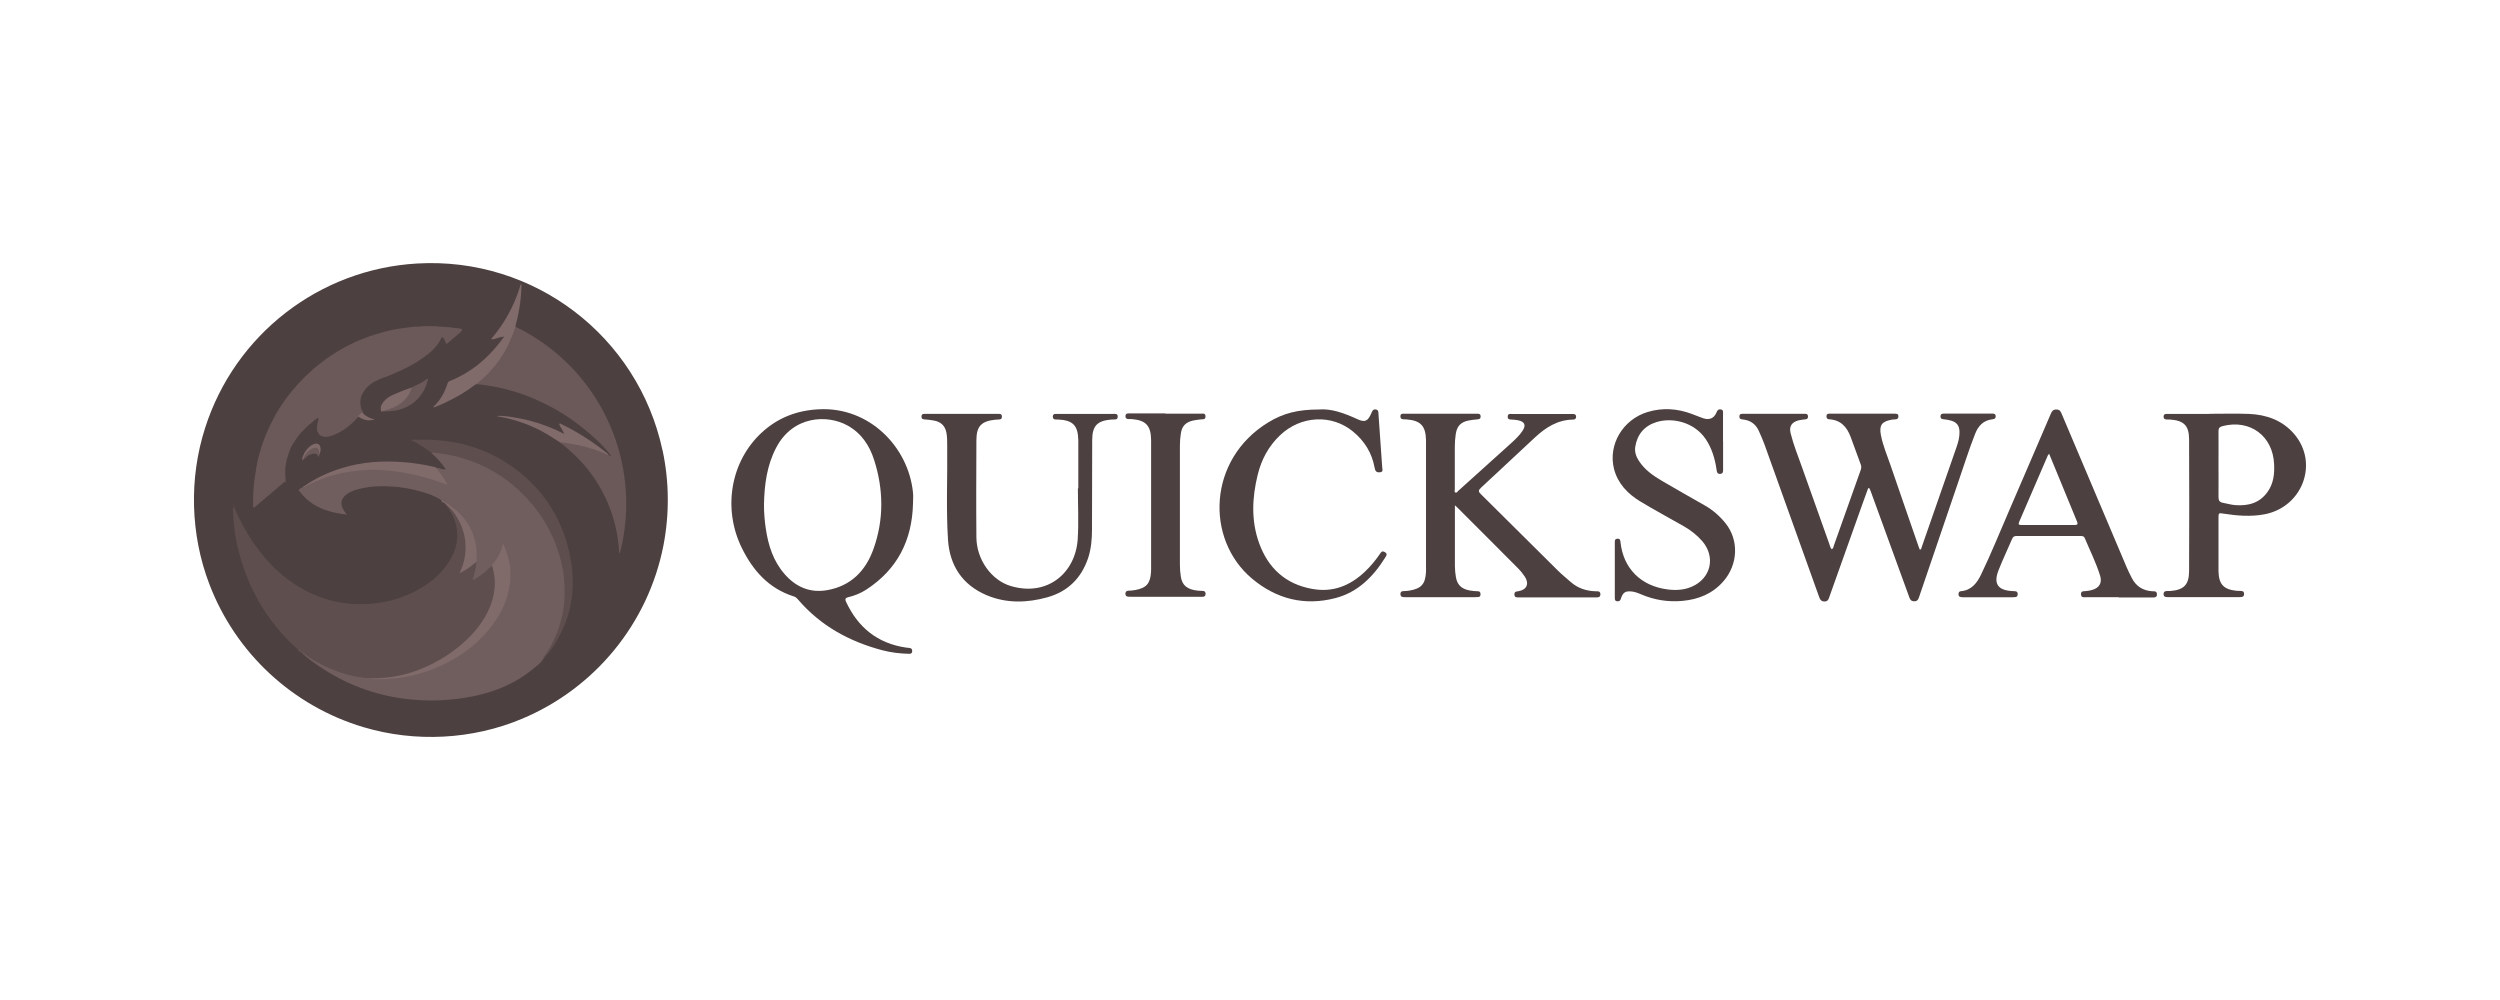 <?xml version="1.0" encoding="UTF-8"?><svg id="Layer_1" xmlns="http://www.w3.org/2000/svg" viewBox="0 0 250 100"><defs><style>.cls-1{fill:#806a6a;}.cls-2{fill:#6b5858;}.cls-3{fill:#929497;}.cls-4{fill:#705d5d;}.cls-5{fill:#4d4040;}.cls-6{fill:#5e4e4e;}</style></defs><path class="cls-5" d="m66.25,45.03c-2.45-11.43-12.86-19.36-24.53-18.68-9.79.56-18.23,7.1-21.21,16.45-1.62,5.05-1.47,10.64.42,15.6,2.63,6.91,8.34,12.21,15.43,14.32,5.17,1.54,10.87,1.25,15.84-.84,7.3-3.06,12.61-9.54,14.14-17.31.61-3.15.59-6.39-.08-9.53Z"/><path class="cls-2" d="m35.09,34.44s0,.02-.01.03c-.01.01-.02.02-.04.02.02-.01.04-.03.05-.05Z"/><path class="cls-4" d="m44.11,50.05c-.84-.5-1.75-.78-2.68-1-1.23-.29-2.5-.41-3.76-.34-.89.05-1.77.17-2.6.56-.1.05-.2.1-.28.16-.67.45-.77,1.04-.28,1.68.1.13.21.26.34.42-.43,0-.82-.08-1.19-.16-1.02-.2-1.98-.55-2.8-1.21-.4-.32-.76-.67-1.02-1.11.11-.18.29-.26.46-.36.32-.13.62-.33.94-.48,1.44-.66,2.97-1.07,4.55-1.21.63-.06,1.25-.12,1.89-.09,1.86.07,3.71.4,5.48.96.46.14.91.3,1.39.46,0-.13-.07-.22-.13-.3-.19-.32-.41-.63-.65-.92-.09-.11-.22-.2-.21-.36.25.06.51.11.76.18.07.01.15.05.19,0,.06-.07-.03-.13-.07-.19-.37-.55-.83-1.03-1.33-1.46.26-.16.53-.03.79,0,2.62.34,5.01,1.27,7.1,2.9,2.76,2.17,4.54,4.96,5.29,8.4.24,1.15.32,2.33.23,3.49-.15,2.03-.79,3.91-1.99,5.57-.08.11-.19.2-.24.32-.27.4-.67.68-1.04.98-1.99,1.62-4.32,2.46-6.82,2.85-1.95.31-3.93.34-5.89.1-3.08-.38-6.03-1.49-8.59-3.24-.63-.42-1.24-.86-1.79-1.39-.02-.01-.02-.04,0-.06h0c.11-.05.19.03.27.09,1.31.98,2.8,1.71,4.38,2.13.53.13,1.07.24,1.61.32.12.05.26.02.38.05.03,0,.05,0,.07.01,1.23.15,2.46.06,3.67-.16,2.66-.47,5.04-1.58,7.06-3.39,1.38-1.22,2.48-2.66,3.06-4.44s.5-3.51-.32-5.23c-.17.77-.57,1.4-1.07,1.98-.51.57-1.1,1.05-1.76,1.43-.07.05-.16.13-.25.06-.07-.06-.03-.16,0-.24.16-.53.27-1.08.33-1.63.24-2.33-.66-4.14-2.52-5.51-.31-.23-.63-.43-.96-.61Z"/><path class="cls-6" d="m36.42,67.77c-.68-.07-1.36-.21-2.02-.41-1.24-.38-2.41-.92-3.5-1.64-.26-.17-.48-.4-.76-.53-.16-.02-.23-.18-.36-.25-2.72-2.42-4.59-5.4-5.65-8.87-.52-1.69-.8-3.44-.83-5.21,0-.13.01-.26.03-.47.13.3.24.53.34.76.98,2.15,2.23,4.11,3.96,5.74,1.83,1.73,3.97,2.89,6.49,3.3,2.95.48,5.71-.03,8.24-1.63,1.27-.8,2.3-1.81,2.9-3.21.72-1.69.45-3.26-.65-4.71-.09-.13-.2-.25-.3-.37.13-.11.2.02.28.08.65.55,1.17,1.23,1.52,2.02.34.75.52,1.55.53,2.37.01.84-.18,1.67-.54,2.42.08,0,.16-.03.22-.08.35-.2.68-.44.99-.7.09-.08.18-.21.34-.19-.08.63-.22,1.26-.41,1.88.4-.23.8-.49,1.17-.78.29-.23.53-.51.82-.75.12.05.12.18.15.28.47,1.69.13,3.26-.7,4.74-1.01,1.8-2.5,3.14-4.22,4.23-1.4.88-2.93,1.5-4.54,1.85-1.01.23-2.05.29-3.08.18h0c-.13-.07-.28,0-.4-.05Z"/><path class="cls-2" d="m61.91,55.26c-.09-1.93-.57-3.82-1.4-5.56-.55-1.13-1.23-2.19-2.05-3.15-.74-.87-1.58-1.61-2.47-2.32.08-.08.19-.07.28-.05,1.24.14,2.46.43,3.63.86.29.11.57.24.84.39.09.05.19.1.28.16.02.01.03.05.07.04-.02-.03-.03-.06-.01-.09-.8-1.04-1.77-1.91-2.78-2.73-1.21-.98-2.52-1.81-3.93-2.49-1.94-.96-4.03-1.58-6.18-1.85-.19-.03-.39,0-.57-.07-.01-.13.09-.17.17-.23,1.26-1.05,2.27-2.29,2.99-3.77.22-.45.4-.91.55-1.38.04-.13.07-.28.2-.36,2.26,1.09,4.28,2.6,5.97,4.45,4.48,4.92,6.16,11.77,4.49,18.21-.05.02-.05-.03-.08-.06Z"/><path class="cls-6" d="m54.27,65.94c0-.2.16-.31.26-.45.92-1.32,1.48-2.77,1.77-4.35.18-.98.2-1.96.13-2.94-.1-1.5-.49-2.95-1.09-4.34-.45-1.02-1-1.98-1.67-2.87-.71-.94-1.53-1.79-2.44-2.54-1.4-1.16-3.02-2.03-4.76-2.57-.92-.3-1.88-.49-2.85-.59-.18-.01-.34-.06-.53-.05-.61-.45-1.24-.89-1.94-1.21v-.07c.26,0,.51,0,.76,0,3.53-.06,6.8.8,9.64,2.95,2.95,2.23,4.8,5.18,5.48,8.82.59,3.1.13,6.04-1.59,8.73-.34.55-.71,1.05-1.19,1.47Z"/><path class="cls-1" d="m51.55,32.66c-.35,1.09-.8,2.12-1.44,3.08-.64.96-1.42,1.81-2.32,2.54-.05.04-.1.09-.15.13-.31.16-.57.4-.85.59-1.05.69-2.17,1.27-3.33,1.72-.03,0-.06.01-.09.02-.05-.07,0-.1.04-.13.66-.63,1.07-1.41,1.35-2.27.03-.11.11-.21.22-.24,2.06-.82,3.7-2.17,5.04-3.91.12-.16.24-.32.39-.52-.42,0-.74.2-1.09.26-.07,0-.16.06-.17-.07,1.27-1.49,2.24-3.23,2.82-5.1.03-.12,0-.28.17-.34.01,0,.02.02.01.03,0,.01,0,.02,0,.02-.02,1.34-.21,2.66-.56,3.95-.02.07-.03.16-.05.24Z"/><path class="cls-1" d="m43.55,46.73c.42.46.78.97,1.09,1.52.03.05.1.11.03.18-.05.05-.11-.01-.16-.03-1.37-.51-2.78-.9-4.22-1.15-.73-.13-1.46-.18-2.2-.24-.66-.04-1.33-.03-1.99.03-1.51.12-2.98.45-4.38,1.05-.43.19-.87.36-1.27.61-.05.03-.1.07-.16,0,1.21-.86,2.56-1.5,3.99-1.92,1.97-.59,3.97-.73,6.02-.57,1.04.08,2.07.24,3.08.47.07,0,.12.03.18.05Z"/><path class="cls-3" d="m44.16,32.67s-.04,0-.06,0c-.08,0-.16,0-.24-.02-.1-.03-.19-.04-.29-.03,0,0-.01,0-.02,0-.07,0-.14,0-.2,0-.06,0-.11,0-.17,0-.04,0-.07,0-.11,0,0-.02,0-.04-.02-.06,0,0,0,0,0-.01h.3s.02,0,.02,0c.14.05.3-.02.45.03.01,0,.02,0,.03.01h.3s0,.05,0,.07Z"/><path class="cls-1" d="m60.79,45.51c-1.19-.57-2.45-.93-3.74-1.14-.35-.05-.69-.13-1.05-.13-.45-.28-.9-.59-1.36-.86-1.5-.87-3.15-1.46-4.87-1.74-.04-.01-.07-.03-.11-.04.51-.09,2.27.17,3.49.51,1.13.31,2.23.74,3.27,1.28-.11-.33-.31-.55-.43-.81-.01-.07-.11-.13-.05-.2s.14,0,.2.03c.18.08.34.18.52.26,1.47.76,2.86,1.68,4.14,2.73q.07.09-.01.11Z"/><path class="cls-3" d="m43.18,32.62s-.07,0-.11,0c0,0-.02,0-.03,0-.24.01-.48-.02-.72,0-.05,0-.09,0-.14.02-.01,0-.04-.02-.06-.03.3-.11.61-.03.92-.05,0,0,0,0,0,.01.03.04.09.03.13.05Z"/><path class="cls-3" d="m25.69,46.39s0,.02,0,.03c0,0,0,.02,0,.03-.04.15-.06.31-.09.46,0,0,0,.01,0,.02,0,0,0,.02,0,.03-.01,0-.03,0-.04-.02h0c0-.18.03-.35.1-.51,0,0,0,0,0,0,.02,0,.03-.02.05-.03Z"/><path class="cls-3" d="m42.32,32.62s-.09,0-.14.02c0,0-.02,0-.03,0-.07.01-.14.02-.22.02,0,0-.02,0-.03,0-.01,0-.03,0-.04,0l.05-.05h.2s0,0,0,0c.06.01.13-.02.19.01Z"/><path class="cls-3" d="m45.59,32.81s-.02,0-.04,0c0,0-.01,0-.02,0-.26-.03-.51-.09-.77-.09,0,0,0,0-.01,0-.01,0-.03,0-.04,0,.02-.02.04-.04.05-.06.28,0,.54.07.81.1,0,0,0,0,0,0,0,.02.01.03.01.05Z"/><path class="cls-3" d="m44.76,32.66s0,.04-.01.06c-.01,0-.03,0-.04,0-.18-.02-.36-.05-.54-.04h-.01s-.04,0-.06,0c.02-.02.03-.04.04-.07,0,0,0,0,0,0,.21-.01.41.05.61.06Z"/><path class="cls-2" d="m41.17,38.74c.53-.26,1.09-.49,1.56-.87.09,0,.09.05.06.11-.43,1.78-1.78,2.95-3.61,3.12-.35.03-.7.07-1.06.04.05-.13.17-.12.27-.15.4-.11.79-.22,1.16-.41.69-.36,1.19-.88,1.48-1.61.02-.09.07-.18.13-.24Z"/><path class="cls-1" d="m41.17,38.74c-.22.85-.76,1.44-1.51,1.86-.48.27-1.01.4-1.54.55-.13-.38.01-.69.24-.98.26-.34.63-.55,1.01-.72.59-.27,1.19-.5,1.8-.7Z"/><path class="cls-3" d="m25.59,46.9s0,.01,0,.02c0,0,0,.02,0,.03-.05.27-.09.54-.13.81h0s0,.02,0,.03c0,0,0,.01,0,.02-.01,0-.03-.01-.05-.02,0,0,0,0,0,0,.01-.28.06-.57.15-.86h0s.03-.01.05-.02Z"/><path class="cls-5" d="m45.04,36.05c1.87-1.24,4.28-3.39,4.71-4.19-2.78-.99-5.63-1.37-8.57-1.1-1.86.17-3.69.6-5.43,1.29-5.79,2.31-10.14,7.2-11.77,13.21-.36,1.33-.57,2.7-.64,4.08-.03.5-.07.99-.03,1.5.12-.12.06-.25.02-.37.06.1.07.23.13.36.43.99.94,1.96,1.51,2.88,1.24,1.94,2.75,3.62,4.72,4.85,2.37,1.48,4.95,2.09,7.73,1.78,1.56-.16,3.06-.63,4.43-1.39,1.34-.75,2.47-1.74,3.23-3.09.43-.74.67-1.56.65-2.41-.04-1.23-.53-2.3-1.37-3.2h-.01s-.07-.08-.1-.12l-.1-.1s-.02-.02-.04-.03c-.65-.42-1.37-.67-2.11-.87-.89-.25-1.8-.41-2.72-.47-1.14-.08-2.27-.05-3.38.24-.53.13-1.05.31-1.45.72-.33.35-.4.73-.2,1.16.11.25.26.48.44.68-.57-.06-1.14-.16-1.7-.32-1.21-.33-2.22-.94-2.99-1.95-.04-.05-.08-.11-.15-.13,0-.01-.02-.01-.02-.01-.29.18-.54.41-.8.63-.14.11-.22.17-.28-.09-.09-.44-.15-.88-.24-1.31l-.04-.85s0-.01-.02-.01l.02-.74s.01-.01.01-.01c.03-.2.06-.4.11-.6v-.03c.1-.4.24-.8.4-1.19h-.02s.01,0,.01,0c.29-.58.67-1.09,1.07-1.59t.01-.01c.34-.31.63-.68,1.01-.95.24-.17.41-.44.73-.48h.01l-.14.63s0,.01-.01.02c-.02.11-.03.22-.03.34,0,.16.03.32.13.47v.02c.07.17.22.29.4.33.3.12.58.08.87-.03h0c.07-.01.13-.02.19-.04,1.03-.39,1.85-1.07,2.58-1.88-.09-.07-.01-.1.04-.13.14-.1.22-.28.39-.33h.01l-.15-.31c-.06-.19-.09-.39-.09-.6h-.02.01v-.06c0-.22.06-.43.11-.65.01,0,.01-.01.01-.01.15-.27.29-.54.5-.77.44-.49,1-.78,1.61-1,.47-.16.93-.35,1.37-.55.95-.4,1.86-.89,2.69-1.48.75-.52,1.43-1.11,1.83-1.97.05-.1.1-.13.18-.02.03.05.07.09.1.14h0s0,0,0,.01c.08.17.17.34.27.53h0c.19.52.31,1.04.37,1.58Zm-9.96-1.58s-.02.02-.04.02c.02-.01.04-.03.05-.05t-.01.03Z"/><path class="cls-3" d="m36.25,41.21c-.11.18-.3.29-.44.45-.09-.07,0-.09.03-.13.14-.1.22-.28.4-.33,0,0,0,0,0,0Z"/><path class="cls-2" d="m31.91,45.47c.05.11-.09.17-.07.27-.07-.31-.24-.42-.55-.36-.33.07-.63.24-.85.5-.06.07-.13.13-.2.19-.05-.07,0-.13.02-.19.13-.44.43-.75.8-1,.08-.06.18-.1.28-.13.43-.1.67.11.61.55,0,.06,0,.12-.03.18Z"/><path class="cls-1" d="m31.91,45.47c0-.07,0-.13,0-.2,0-.44-.24-.61-.65-.42-.47.22-.77.6-.98,1.07-.05,0-.07,0-.06-.06.15-.55.44-1,.92-1.33.12-.08.26-.13.39-.16.22-.05.45.09.5.31.07.26.03.55-.12.79Z"/><path class="cls-1" d="m37.5,41.95c-.59.16-1.09.09-1.56-.22-.03-.04-.08-.06-.14-.06-.09-.07,0-.09.03-.13.14-.1.22-.28.4-.33,0,0,0,0,0,0,.23.36.59.52.97.66.07.03.16.05.28.08Z"/><path class="cls-4" d="m29.79,64.93c.16.03.23.18.36.25v.06c-.15-.07-.27-.18-.36-.31Z"/><path class="cls-2" d="m35.09,34.44s0,.02-.01.03c-.01.01-.02.02-.04.02.02-.01.04-.03.05-.05Z"/><path class="cls-1" d="m47.64,56.18c-.51.42-1.01.84-1.69,1.13.2-.39.34-.8.45-1.23.4-1.75.03-3.35-1-4.8-.26-.36-.6-.63-.9-.95-.05-.05-.1-.11-.19-.07-.09-.05-.13-.13-.2-.2.04-.05.09-.03.13,0,1.22.69,2.24,1.59,2.87,2.88.3.63.49,1.32.55,2.02.04.4.03.82-.01,1.22Z"/><path class="cls-1" d="m36.82,67.82c1.65.07,3.3-.19,4.84-.76,1.5-.55,2.91-1.34,4.15-2.34,1.22-.99,2.27-2.12,2.97-3.55.38-.76.61-1.58.69-2.43.07-.76-.06-1.48-.27-2.2.02-.18.18-.26.28-.38.36-.48.63-.99.74-1.58.02-.08.05-.16.08-.23.23.46.41.94.54,1.43.18.69.28,1.4.22,2.12-.09,1.24-.47,2.45-1.09,3.53-.62,1.09-1.42,2.02-2.33,2.86-.81.72-1.7,1.35-2.66,1.85-1.15.63-2.38,1.09-3.66,1.4-.8.19-1.61.3-2.43.35-.4.02-.79.05-1.18.03-.29-.03-.6,0-.9-.1Z"/><g id="T3mvn6.tif"><path class="cls-5" d="m186.81,48.84c-.17.48-.35.95-.52,1.43-1.11,3.12-2.22,6.23-3.33,9.35-.09.25-.13.52-.5.53-.38,0-.47-.24-.57-.52-1.81-5.06-3.62-10.12-5.44-15.18-.17-.47-.37-.92-.58-1.38-.3-.66-.83-1.04-1.56-1.12-.2-.02-.38-.04-.37-.3,0-.3.23-.27.43-.27,2,0,4,0,6,0,.19,0,.42-.04.43.27,0,.3-.22.28-.41.3-.18.02-.37.05-.55.09-.67.18-.95.6-.78,1.28.29,1.16.74,2.28,1.14,3.4.91,2.57,1.82,5.13,2.74,7.7.06.17.09.36.23.5.17-.06.17-.22.21-.35.9-2.51,1.78-5.03,2.68-7.54.06-.18.1-.34.03-.54-.35-.94-.68-1.88-1.03-2.81-.37-.99-1-1.69-2.14-1.75-.19-.01-.28-.11-.27-.3,0-.29.21-.26.39-.26,1.59,0,3.17,0,4.76,0,.56,0,1.11,0,1.67,0,.17,0,.36,0,.37.24.01.24-.12.33-.34.33-.11,0-.23.01-.34.03-.99.18-1.26.56-1.07,1.54.2,1.04.62,2.02.96,3.01.93,2.73,1.88,5.44,2.82,8.17.03.09.07.18.11.28.17-.03.16-.16.19-.26,1.17-3.34,2.33-6.68,3.49-10.02.17-.49.3-.98.29-1.5-.01-.61-.26-.96-.85-1.13-.23-.07-.47-.1-.71-.13-.18-.02-.34-.04-.34-.28,0-.27.17-.29.37-.29,1.04,0,2.09,0,3.13,0,.54,0,1.09,0,1.63,0,.19,0,.38,0,.39.27,0,.23-.14.28-.33.3-.9.1-1.42.66-1.73,1.46-.62,1.58-1.13,3.2-1.68,4.8-1.3,3.8-2.59,7.61-3.89,11.42-.09.25-.14.52-.51.52-.39,0-.46-.27-.55-.54-1.26-3.47-2.53-6.94-3.79-10.41-.04-.12-.1-.23-.15-.35-.04,0-.08-.01-.11-.02Z"/><path class="cls-5" d="m91.3,50.37c-.09,3.65-1.56,6.57-4.67,8.59-.55.36-1.17.61-1.81.76-.3.07-.33.2-.22.45,1.2,2.58,3.15,4.17,6.01,4.59.1.01.2.02.3.03.19.02.32.09.31.32,0,.24-.16.28-.35.27-.89-.02-1.77-.13-2.62-.35-3.31-.87-6.2-2.45-8.45-5.08-.11-.13-.23-.25-.4-.3-2.52-.79-4.12-2.6-5.23-4.88-1.89-3.86-1.16-8.59,2.01-11.52,1.61-1.48,3.51-2.21,5.7-2.32,5.04-.27,8.96,3.75,9.42,8.33.04.37,0,.74,0,1.11Zm-14.9.03c-.01.83.06,1.65.18,2.47.25,1.68.75,3.26,1.9,4.56,1.11,1.27,2.52,1.88,4.21,1.59,2.39-.41,3.88-1.93,4.66-4.13,1.05-2.94,1.01-5.94.06-8.9-.46-1.45-1.28-2.68-2.66-3.44-2-1.11-5.45-1.01-7.14,2.23-.92,1.77-1.17,3.67-1.21,5.63Z"/><path class="cls-5" d="m145.49,50.52c0,.46,0,.81,0,1.16,0,1.64,0,3.28,0,4.92,0,.37.04.74.1,1.11.15.89.69,1.3,1.78,1.39.16.01.31.01.47.03.19.02.21.16.21.31,0,.15-.06.25-.22.26-.13.01-.26.02-.38.02-2.26,0-4.51,0-6.77,0-.11,0-.23,0-.34-.01-.2-.01-.31-.11-.3-.33.01-.21.14-.26.31-.27.2-.01.4-.01.6-.05,1.19-.21,1.58-.65,1.65-1.86.01-.18,0-.37,0-.56,0-4.08,0-8.16,0-12.24,0-.13,0-.26,0-.39-.03-1.42-.54-1.96-1.95-2.07-.13-.01-.26,0-.38-.02-.18-.02-.23-.13-.23-.3,0-.15.07-.24.23-.25.09,0,.17,0,.26,0,2.34,0,4.68,0,7.03,0,.04,0,.09,0,.13,0,.2,0,.38.01.37.29,0,.24-.16.26-.35.28-.28.03-.57.05-.85.11-.8.16-1.18.58-1.29,1.39-.06.41-.09.82-.09,1.24,0,1.41,0,2.82,0,4.24,0,.12-.08.29.08.34.11.04.19-.1.27-.18,1.76-1.59,3.52-3.17,5.28-4.76.41-.37.82-.76,1.13-1.22.39-.58.24-.93-.43-1.07-.2-.04-.39-.06-.59-.07-.21-.02-.46.03-.45-.3.01-.34.28-.26.48-.26,1.61,0,3.23,0,4.84,0,.4,0,.8,0,1.2,0,.18,0,.31.05.32.25.01.22-.11.31-.31.31-1.53.02-2.72.78-3.79,1.77-1.81,1.68-3.61,3.37-5.42,5.05-.27.25-.26.39,0,.64,2.57,2.54,5.12,5.09,7.69,7.63.4.4.85.76,1.28,1.14.72.64,1.57.91,2.51.94.21,0,.46-.04.47.29,0,.35-.27.32-.49.32-2.56,0-5.11,0-7.67,0-.19,0-.42.03-.44-.27-.02-.32.19-.32.41-.35.82-.14,1.09-.74.64-1.44-.2-.3-.42-.58-.67-.83-2.02-2.04-4.05-4.06-6.08-6.09-.05-.05-.1-.09-.24-.22Z"/><path class="cls-5" d="m220.94,41.38c1.31,0,2.63-.04,3.94.01,1.76.07,3.36.64,4.53,2,2.51,2.92.84,7.35-3.01,8.05-1.33.24-2.67.14-4-.07-.55-.09-.55-.09-.55.45,0,1.61,0,3.22,0,4.83,0,.16,0,.31,0,.47.03,1.31.51,1.83,1.82,1.96.1.01.2,0,.3.01.22,0,.45,0,.44.32-.01.32-.26.29-.47.3-1.73,0-3.46,0-5.18,0-.66,0-1.31,0-1.97,0-.2,0-.42,0-.43-.29-.01-.32.22-.32.44-.32.07,0,.14,0,.21,0,1.36-.1,1.89-.61,1.9-1.97.02-4.39.02-8.79,0-13.18,0-1.41-.53-1.91-1.95-2-.07,0-.14,0-.21,0-.2,0-.38-.02-.39-.28,0-.27.18-.29.38-.28.47,0,.94,0,1.41,0,.93,0,1.86,0,2.78,0h0Zm.91,5.05c0,1.1.01,2.19,0,3.29,0,.33.11.5.44.56.41.07.81.2,1.21.23,1.31.1,2.47-.19,3.27-1.34.59-.84.69-1.79.64-2.77-.13-2.82-2.42-4.5-5.15-3.79-.31.08-.42.22-.41.53.01,1.1,0,2.19,0,3.29Z"/><path class="cls-5" d="m107.83,48.83c0-1.4,0-2.8,0-4.19,0-.21,0-.43,0-.64-.04-1.48-.55-1.98-2.04-2.05-.07,0-.14,0-.21,0-.18,0-.3-.08-.3-.28,0-.2.1-.29.29-.28.06,0,.11,0,.17,0,1.86,0,3.71,0,5.57,0,.21,0,.47-.05.46.28,0,.33-.27.27-.47.28-.04,0-.09,0-.13,0-1.44.12-1.94.61-1.95,2.05-.02,2.98,0,5.96-.02,8.94,0,.97-.08,1.94-.39,2.87-.68,2.02-2.04,3.35-4.08,3.92-2.04.57-4.11.62-6.09-.22-2.41-1.03-3.67-2.96-3.84-5.52-.2-3.15-.04-6.3-.08-9.45,0-.43,0-.85-.08-1.28-.14-.71-.58-1.09-1.27-1.21-.27-.05-.54-.08-.81-.1-.21-.02-.42,0-.41-.3.01-.31.24-.26.44-.26.81,0,1.63,0,2.44,0,1.57,0,3.14,0,4.71,0,.21,0,.46-.05.45.29,0,.3-.24.26-.44.28-.07,0-.14,0-.21.01-1.4.14-1.9.65-1.9,2.06-.01,3.24-.03,6.48,0,9.71.02,2.21,1.49,4.28,3.43,4.86,3.66,1.09,6.47-1.29,6.7-4.67.11-1.69.02-3.39.02-5.09,0,0,.01,0,.02,0Z"/><path class="cls-5" d="m211.87,59.72c-1.09,0-2.17,0-3.26,0-.21,0-.49.08-.51-.28-.02-.36.25-.31.47-.33.21-.02.43-.05.63-.11.71-.2,1.03-.69.82-1.4-.4-1.31-1.02-2.54-1.55-3.8-.07-.17-.22-.2-.39-.2-2.14,0-4.29,0-6.43,0-.21,0-.35.07-.43.27-.45,1.05-.94,2.08-1.36,3.14-.54,1.36-.08,2.03,1.4,2.1.1,0,.2,0,.3.02.16.02.21.14.21.28,0,.14-.04.26-.19.29-.14.02-.28.03-.43.03-1.56,0-3.11,0-4.67,0-.13,0-.26,0-.38-.02-.17-.02-.25-.11-.25-.29,0-.16.06-.28.23-.3,1.05-.08,1.61-.8,2.02-1.65,1.04-2.15,1.92-4.36,2.87-6.54,1.38-3.18,2.74-6.37,4.11-9.55.11-.25.21-.43.55-.43.34,0,.44.19.54.44,2.17,5.12,4.34,10.24,6.51,15.37.14.34.32.67.48,1,.43.87,1.14,1.32,2.11,1.37.18,0,.39-.03.42.25.04.34-.18.37-.43.37-1.13,0-2.26,0-3.39,0Zm-6.96-14.34c-.08.11-.12.14-.13.17-.95,2.21-1.9,4.42-2.86,6.63-.14.32.03.32.26.32,1.75,0,3.51,0,5.26,0,.36,0,.36-.12.24-.4-.64-1.54-1.27-3.08-1.9-4.62-.28-.68-.56-1.36-.87-2.11Z"/><path class="cls-5" d="m172.31,44.17c0,.93,0,1.85,0,2.78,0,.2.01.41-.28.44-.3.02-.34-.16-.37-.4-.16-1.1-.46-2.14-1.09-3.08-1.16-1.72-3.36-2.19-4.93-1.7-1.21.38-1.93,1.24-2.12,2.5-.07.5.1.96.37,1.38.58.89,1.42,1.48,2.31,2,1.42.83,2.84,1.64,4.27,2.45.81.46,1.49,1.05,2.07,1.77,1.37,1.69,1.27,4.14-.2,5.82-1.09,1.25-2.49,1.81-4.1,1.96-1.44.13-2.81-.09-4.14-.66-.33-.14-.66-.27-1.02-.29-.54-.03-.75.1-.95.6-.02.04-.03.08-.04.12-.05.2-.17.29-.37.27-.24-.02-.24-.2-.24-.38,0-.93,0-1.85,0-2.78,0-.9,0-1.8,0-2.7,0-.18-.02-.38.26-.4.27-.01.29.15.31.36.28,2.61,2.03,4.36,4.68,4.71.86.11,1.68.07,2.47-.28,1.9-.84,2.38-2.96,1.03-4.54-.53-.61-1.16-1.1-1.86-1.5-1.45-.83-2.93-1.62-4.35-2.48-1.25-.76-2.24-1.78-2.62-3.25-.61-2.42.88-4.94,3.36-5.69,1.49-.45,2.96-.35,4.41.19.39.14.77.31,1.16.44.61.2,1.08,0,1.32-.59.09-.22.19-.34.43-.3.27.05.22.26.22.44,0,.93,0,1.85,0,2.78Z"/><path class="cls-5" d="m131.88,40.95c1.24-.11,2.53.36,3.8.94.81.38,1.09.26,1.45-.56.09-.21.16-.44.47-.38.28.06.23.3.25.48.13,1.76.25,3.52.37,5.29.01.21.15.48-.24.51-.35.03-.46-.13-.52-.46-.26-1.46-1-2.66-2.14-3.6-2.14-1.78-5.25-1.62-7.33.37-1.14,1.09-1.85,2.42-2.22,3.94-.56,2.28-.67,4.58.14,6.83.9,2.49,2.63,4.1,5.3,4.58,2.07.38,3.79-.31,5.28-1.72.56-.53,1.05-1.12,1.49-1.76.12-.18.22-.37.5-.2.29.17.17.34.05.53-1.2,1.93-2.75,3.49-4.99,4.07-3.07.8-5.88.11-8.33-1.94-4.72-3.96-4.43-11.96,1.63-15.64,1.49-.91,2.96-1.28,5.05-1.28Z"/><path class="cls-5" d="m116.54,41.37c1.17,0,2.34,0,3.51,0,.2,0,.5-.1.5.28,0,.34-.27.26-.47.29-.25.03-.51.06-.76.11-.76.17-1.14.57-1.24,1.33-.06.39-.09.79-.09,1.19,0,3.96,0,7.93,0,11.89,0,.4.03.8.09,1.19.13.9.66,1.32,1.75,1.42.14.01.29.01.43.02.18,0,.29.08.3.28,0,.23-.11.31-.31.31-.11,0-.23,0-.34,0-2.23,0-4.46,0-6.68,0-.13,0-.26,0-.39-.01-.18-.01-.3-.08-.3-.29,0-.22.11-.3.32-.31.23-.01.46-.02.68-.07,1.09-.2,1.48-.64,1.56-1.76.02-.23.01-.46.01-.68,0-4.05,0-8.1,0-12.15,0-.14,0-.29,0-.43-.02-1.41-.53-1.96-1.94-2.07-.09,0-.17,0-.26,0-.21,0-.37-.04-.36-.31,0-.25.18-.26.36-.26.2,0,.4,0,.6,0,1.01,0,2.03,0,3.04,0Z"/></g><path class="cls-2" d="m46.15,33.13s-.07.07-.11.1c-.39.33-.78.66-1.17,1-.07.07-.2.11-.19.24h0s0,0,0,0c-.09-.18-.18-.36-.26-.54,0,0,0,0,0-.01,0,0,0,0,0,0-.03-.05-.07-.09-.11-.14-.07-.11-.13-.08-.17.02-.4.86-1.08,1.45-1.83,1.98-.84.59-1.74,1.08-2.69,1.47-.45.21-.9.4-1.37.55,0,0,0,0,0,0-.6.23-1.16.51-1.61,1-.21.24-.35.51-.5.78,0,0,0,0,0,0,0,0,0,0,0,0-.05.23-.12.46-.11.7,0,0,0,0-.01.01,0,0,.01,0,.02,0,0,.21.03.41.1.61l.15.3s0,0,0,0c0,0,0,0,0,0-.18.05-.26.23-.4.33-.04.03-.12.06-.03.13-.73.81-1.55,1.49-2.58,1.88-.06.02-.12.03-.19.05,0,0,0,0,0,0-.29.11-.58.15-.87.03-.18-.03-.34-.16-.4-.33,0,0,0,0,0-.01,0,0,0,0,0,0-.17-.26-.13-.54-.09-.82,0,0,0,0,0-.01l.14-.63s0-.01,0-.02c0,0,0,0,0,0-.32.04-.5.31-.73.49-.38.27-.67.64-1.01.94,0,0,0,0-.01,0-.4.5-.78,1.02-1.07,1.6,0,0,0,0-.01,0,0,0,.01,0,.02,0-.16.39-.29.79-.4,1.19,0,.01,0,.02,0,.03-.05.2-.07.4-.11.6h-.01s0,0,0,0l-.02.74s0,0,.01,0l.04.86c-.11-.13-.18,0-.24.04-.71.61-1.42,1.21-2.13,1.81-.21.18-.42.36-.63.54-.07.05-.13.14-.22.1-.07-.03-.04-.13-.04-.21,0-.16,0-.33,0-.49h0s0-.02,0-.04h0c.01-.25-.02-.51.03-.75,0,0,0,0,0,0,0-.01,0-.02,0-.04h0c.02-.19,0-.37.04-.55,0,0,0-.01,0-.02,0,0,0-.01,0-.02.02-.29.05-.57.1-.85,0,0,0-.01,0-.02,0,0,0-.02,0-.02h0c.04-.27.08-.55.13-.81,0,0,0-.02,0-.03,0,0,0-.01,0-.02.03-.15.06-.31.09-.46,0,0,0-.02,0-.03,0,0,0-.02,0-.03.03-.11.05-.22.08-.33,0-.01,0-.02.01-.04,0,0,0-.02,0-.02.09-.33.16-.68.28-1.01,0-.01,0-.02.01-.04,0-.02,0-.03.01-.05.1-.32.2-.63.32-.93,0-.01,0-.02.01-.03,0-.01,0-.02.01-.03.11-.32.26-.62.39-.93,0,0,0-.02.01-.02,0-.01,0-.02.01-.03.18-.39.37-.78.58-1.16,0,0,0,0,0,0,.01-.03.03-.05.04-.08.31-.58.67-1.13,1.05-1.66,0,0,0-.01.01-.02.02-.02.03-.05.05-.07.8-1.1,1.73-2.1,2.76-2.99,1.11-.97,2.35-1.79,3.67-2.45.01,0,.03-.01.04-.02.02,0,.03-.02.05-.02.57-.31,1.17-.53,1.77-.76.03-.01.06-.02.09-.03,0,0,0,0,.01,0,.4-.14.81-.26,1.21-.38.01,0,.02,0,.04,0,.02,0,.04-.01.06-.02.31-.11.64-.16.96-.24.02,0,.03,0,.05-.01.01,0,.03,0,.04-.01.32-.08.65-.1.98-.16.02,0,.04,0,.05-.01.01,0,.03,0,.04,0,.3-.05.61-.08.92-.11.04-.01.08-.02.12-.03,0,0,0,0,0,0,.07-.01.14-.01.2,0,.07,0,.13,0,.19,0,.01,0,.03,0,.04,0,0,0,.02,0,.03,0,.07,0,.14,0,.22-.02,0,0,.02,0,.03,0,.05,0,.09-.01.14-.02.24-.02.48.01.72,0,0,0,.02,0,.03,0,.04,0,.08,0,.11,0,.06,0,.11,0,.17,0,.07,0,.13,0,.2,0,0,0,.01,0,.02,0,.1,0,.19,0,.29.03.08.01.16.02.24.02.02,0,.04,0,.06,0h.01c.18-.01.36.03.54.04.01,0,.03,0,.04,0,0,0,0,0,.01,0,.26,0,.51.07.77.09,0,0,.01,0,.02,0,.01,0,.02,0,.04,0,.17,0,.33.03.49.07.07.01.15.01.17.09.02.07-.05.11-.1.16Z"/></svg>